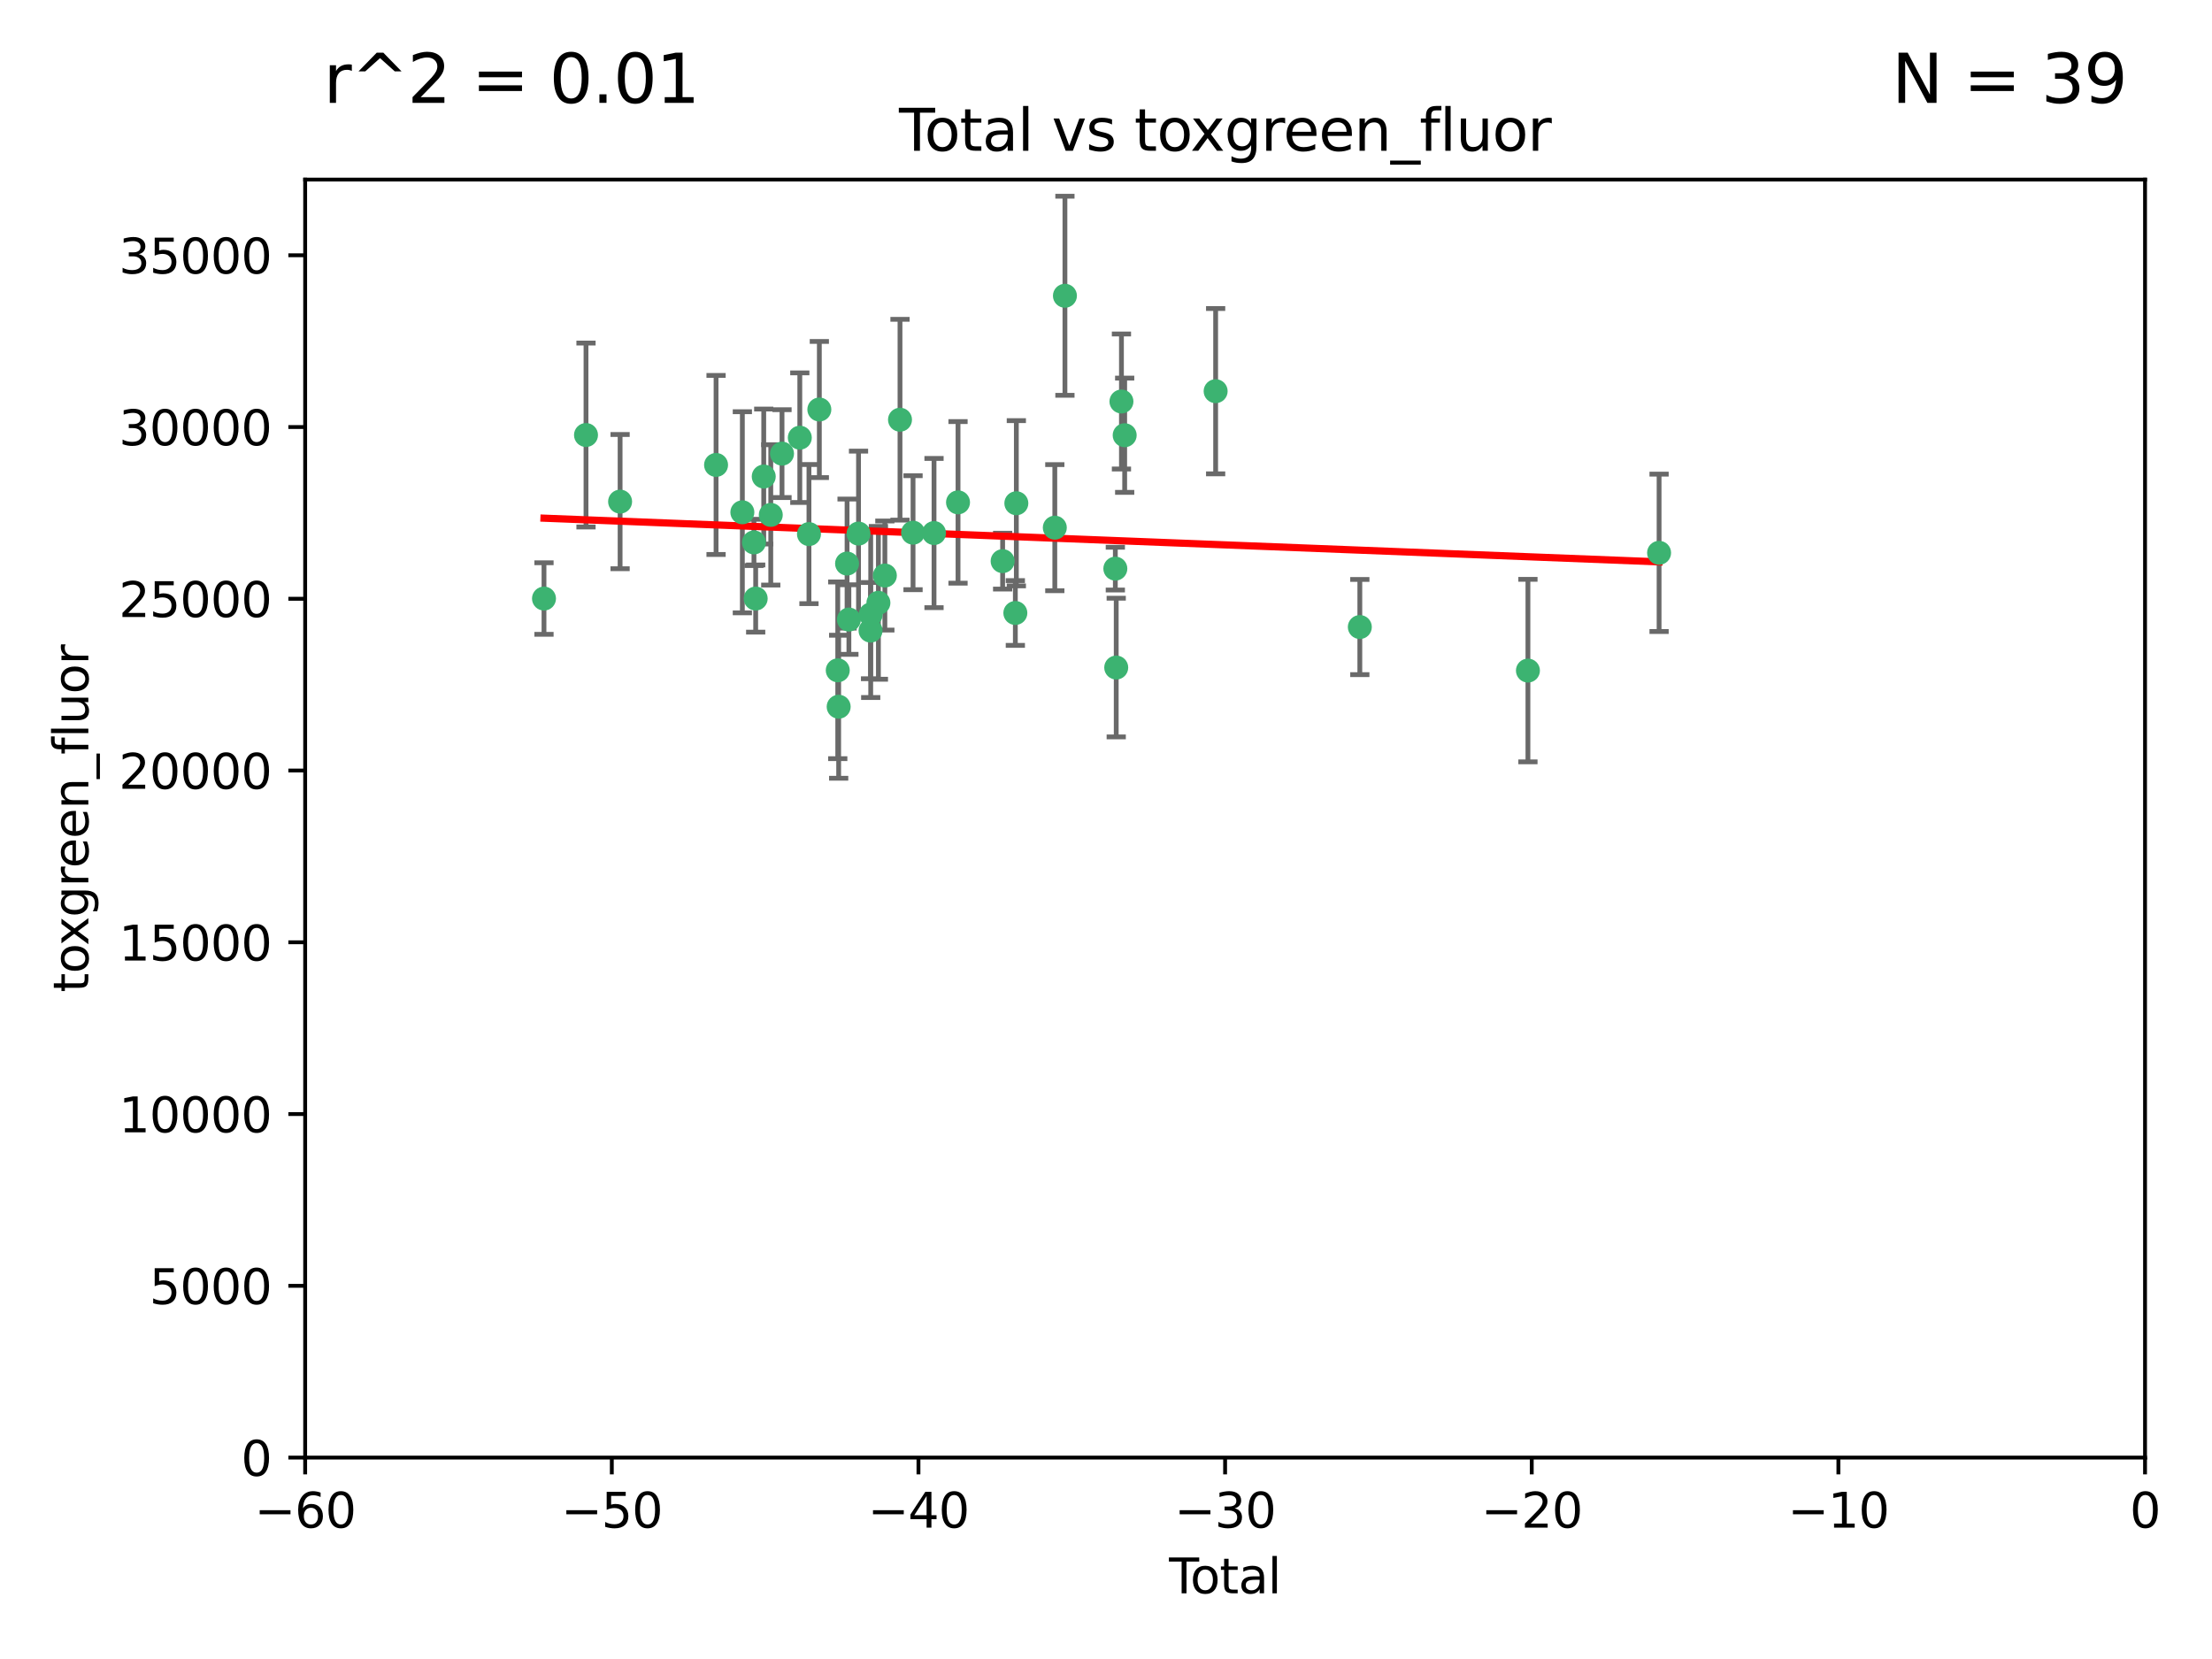 <?xml version="1.0" encoding="utf-8" standalone="no"?>
<!DOCTYPE svg PUBLIC "-//W3C//DTD SVG 1.1//EN"
  "http://www.w3.org/Graphics/SVG/1.1/DTD/svg11.dtd">
<svg xmlns:xlink="http://www.w3.org/1999/xlink" width="460.8pt" height="345.6pt" viewBox="0 0 460.8 345.6" xmlns="http://www.w3.org/2000/svg" version="1.1">
 <defs>
  <style type="text/css">*{stroke-linejoin: round; stroke-linecap: butt}</style>
 </defs>
 <g id="figure_1">
  <g id="patch_1">
   <path d="M 0 345.6 
L 460.8 345.6 
L 460.8 0 
L 0 0 
z
" style="fill: #ffffff"/>
  </g>
  <g id="axes_1">
   <g id="patch_2">
    <path d="M 63.571 303.64 
L 446.85 303.64 
L 446.85 37.411 
L 63.571 37.411 
z
" style="fill: #ffffff"/>
   </g>
   <g id="PathCollection_1">
    <defs>
     <path id="m3cddad5c0e" d="M 0 1.118 
C 0.297 1.118 0.581 1 0.791 0.791 
C 1 0.581 1.118 0.297 1.118 0 
C 1.118 -0.297 1 -0.581 0.791 -0.791 
C 0.581 -1 0.297 -1.118 0 -1.118 
C -0.297 -1.118 -0.581 -1 -0.791 -0.791 
C -1 -0.581 -1.118 -0.297 -1.118 0 
C -1.118 0.297 -1 0.581 -0.791 0.791 
C -0.581 1 -0.297 1.118 0 1.118 
z
" style="stroke: #3cb371"/>
    </defs>
    <g clip-path="url(#p267be24237)">
     <use xlink:href="#m3cddad5c0e" x="113.324" y="124.69" style="fill: #3cb371; stroke: #3cb371"/>
     <use xlink:href="#m3cddad5c0e" x="122.075" y="90.623" style="fill: #3cb371; stroke: #3cb371"/>
     <use xlink:href="#m3cddad5c0e" x="129.178" y="104.496" style="fill: #3cb371; stroke: #3cb371"/>
     <use xlink:href="#m3cddad5c0e" x="149.169" y="96.857" style="fill: #3cb371; stroke: #3cb371"/>
     <use xlink:href="#m3cddad5c0e" x="154.646" y="106.718" style="fill: #3cb371; stroke: #3cb371"/>
     <use xlink:href="#m3cddad5c0e" x="157.063" y="112.994" style="fill: #3cb371; stroke: #3cb371"/>
     <use xlink:href="#m3cddad5c0e" x="157.422" y="124.689" style="fill: #3cb371; stroke: #3cb371"/>
     <use xlink:href="#m3cddad5c0e" x="159.1" y="99.267" style="fill: #3cb371; stroke: #3cb371"/>
     <use xlink:href="#m3cddad5c0e" x="160.565" y="107.264" style="fill: #3cb371; stroke: #3cb371"/>
     <use xlink:href="#m3cddad5c0e" x="162.908" y="94.5" style="fill: #3cb371; stroke: #3cb371"/>
     <use xlink:href="#m3cddad5c0e" x="166.614" y="91.178" style="fill: #3cb371; stroke: #3cb371"/>
     <use xlink:href="#m3cddad5c0e" x="168.522" y="111.261" style="fill: #3cb371; stroke: #3cb371"/>
     <use xlink:href="#m3cddad5c0e" x="170.683" y="85.309" style="fill: #3cb371; stroke: #3cb371"/>
     <use xlink:href="#m3cddad5c0e" x="174.52" y="139.64" style="fill: #3cb371; stroke: #3cb371"/>
     <use xlink:href="#m3cddad5c0e" x="174.71" y="147.225" style="fill: #3cb371; stroke: #3cb371"/>
     <use xlink:href="#m3cddad5c0e" x="176.46" y="117.402" style="fill: #3cb371; stroke: #3cb371"/>
     <use xlink:href="#m3cddad5c0e" x="176.84" y="129.063" style="fill: #3cb371; stroke: #3cb371"/>
     <use xlink:href="#m3cddad5c0e" x="178.846" y="111.157" style="fill: #3cb371; stroke: #3cb371"/>
     <use xlink:href="#m3cddad5c0e" x="181.35" y="131.368" style="fill: #3cb371; stroke: #3cb371"/>
     <use xlink:href="#m3cddad5c0e" x="181.385" y="128.013" style="fill: #3cb371; stroke: #3cb371"/>
     <use xlink:href="#m3cddad5c0e" x="182.989" y="125.579" style="fill: #3cb371; stroke: #3cb371"/>
     <use xlink:href="#m3cddad5c0e" x="184.332" y="119.895" style="fill: #3cb371; stroke: #3cb371"/>
     <use xlink:href="#m3cddad5c0e" x="187.487" y="87.434" style="fill: #3cb371; stroke: #3cb371"/>
     <use xlink:href="#m3cddad5c0e" x="190.203" y="110.968" style="fill: #3cb371; stroke: #3cb371"/>
     <use xlink:href="#m3cddad5c0e" x="194.574" y="111.045" style="fill: #3cb371; stroke: #3cb371"/>
     <use xlink:href="#m3cddad5c0e" x="199.574" y="104.651" style="fill: #3cb371; stroke: #3cb371"/>
     <use xlink:href="#m3cddad5c0e" x="208.867" y="116.895" style="fill: #3cb371; stroke: #3cb371"/>
     <use xlink:href="#m3cddad5c0e" x="211.515" y="127.696" style="fill: #3cb371; stroke: #3cb371"/>
     <use xlink:href="#m3cddad5c0e" x="211.723" y="104.837" style="fill: #3cb371; stroke: #3cb371"/>
     <use xlink:href="#m3cddad5c0e" x="219.736" y="109.922" style="fill: #3cb371; stroke: #3cb371"/>
     <use xlink:href="#m3cddad5c0e" x="221.844" y="61.614" style="fill: #3cb371; stroke: #3cb371"/>
     <use xlink:href="#m3cddad5c0e" x="232.345" y="118.457" style="fill: #3cb371; stroke: #3cb371"/>
     <use xlink:href="#m3cddad5c0e" x="232.53" y="139.063" style="fill: #3cb371; stroke: #3cb371"/>
     <use xlink:href="#m3cddad5c0e" x="233.617" y="83.639" style="fill: #3cb371; stroke: #3cb371"/>
     <use xlink:href="#m3cddad5c0e" x="234.291" y="90.667" style="fill: #3cb371; stroke: #3cb371"/>
     <use xlink:href="#m3cddad5c0e" x="253.24" y="81.492" style="fill: #3cb371; stroke: #3cb371"/>
     <use xlink:href="#m3cddad5c0e" x="283.277" y="130.623" style="fill: #3cb371; stroke: #3cb371"/>
     <use xlink:href="#m3cddad5c0e" x="318.296" y="139.694" style="fill: #3cb371; stroke: #3cb371"/>
     <use xlink:href="#m3cddad5c0e" x="345.618" y="115.163" style="fill: #3cb371; stroke: #3cb371"/>
    </g>
   </g>
   <g id="matplotlib.axis_1">
    <g id="xtick_1">
     <g id="line2d_1">
      <defs>
       <path id="me6c67cc2aa" d="M 0 0 
L 0 3.5 
" style="stroke: #000000; stroke-width: 0.8"/>
      </defs>
      <g>
       <use xlink:href="#me6c67cc2aa" x="63.571" y="303.64" style="stroke: #000000; stroke-width: 0.8"/>
      </g>
     </g>
     <g id="text_1">
      <!-- −60 -->
      <g transform="translate(53.019 318.238)scale(0.1 -0.1)">
       <defs>
        <path id="DejaVuSans-2212" d="M 678 2272 
L 4684 2272 
L 4684 1741 
L 678 1741 
L 678 2272 
z
" transform="scale(0.016)"/>
        <path id="DejaVuSans-36" d="M 2113 2584 
Q 1688 2584 1439 2293 
Q 1191 2003 1191 1497 
Q 1191 994 1439 701 
Q 1688 409 2113 409 
Q 2538 409 2786 701 
Q 3034 994 3034 1497 
Q 3034 2003 2786 2293 
Q 2538 2584 2113 2584 
z
M 3366 4563 
L 3366 3988 
Q 3128 4100 2886 4159 
Q 2644 4219 2406 4219 
Q 1781 4219 1451 3797 
Q 1122 3375 1075 2522 
Q 1259 2794 1537 2939 
Q 1816 3084 2150 3084 
Q 2853 3084 3261 2657 
Q 3669 2231 3669 1497 
Q 3669 778 3244 343 
Q 2819 -91 2113 -91 
Q 1303 -91 875 529 
Q 447 1150 447 2328 
Q 447 3434 972 4092 
Q 1497 4750 2381 4750 
Q 2619 4750 2861 4703 
Q 3103 4656 3366 4563 
z
" transform="scale(0.016)"/>
        <path id="DejaVuSans-30" d="M 2034 4250 
Q 1547 4250 1301 3770 
Q 1056 3291 1056 2328 
Q 1056 1369 1301 889 
Q 1547 409 2034 409 
Q 2525 409 2770 889 
Q 3016 1369 3016 2328 
Q 3016 3291 2770 3770 
Q 2525 4250 2034 4250 
z
M 2034 4750 
Q 2819 4750 3233 4129 
Q 3647 3509 3647 2328 
Q 3647 1150 3233 529 
Q 2819 -91 2034 -91 
Q 1250 -91 836 529 
Q 422 1150 422 2328 
Q 422 3509 836 4129 
Q 1250 4750 2034 4750 
z
" transform="scale(0.016)"/>
       </defs>
       <use xlink:href="#DejaVuSans-2212"/>
       <use xlink:href="#DejaVuSans-36" x="83.789"/>
       <use xlink:href="#DejaVuSans-30" x="147.412"/>
      </g>
     </g>
    </g>
    <g id="xtick_2">
     <g id="line2d_2">
      <g>
       <use xlink:href="#me6c67cc2aa" x="127.451" y="303.64" style="stroke: #000000; stroke-width: 0.8"/>
      </g>
     </g>
     <g id="text_2">
      <!-- −50 -->
      <g transform="translate(116.899 318.238)scale(0.1 -0.1)">
       <defs>
        <path id="DejaVuSans-35" d="M 691 4666 
L 3169 4666 
L 3169 4134 
L 1269 4134 
L 1269 2991 
Q 1406 3038 1543 3061 
Q 1681 3084 1819 3084 
Q 2600 3084 3056 2656 
Q 3513 2228 3513 1497 
Q 3513 744 3044 326 
Q 2575 -91 1722 -91 
Q 1428 -91 1123 -41 
Q 819 9 494 109 
L 494 744 
Q 775 591 1075 516 
Q 1375 441 1709 441 
Q 2250 441 2565 725 
Q 2881 1009 2881 1497 
Q 2881 1984 2565 2268 
Q 2250 2553 1709 2553 
Q 1456 2553 1204 2497 
Q 953 2441 691 2322 
L 691 4666 
z
" transform="scale(0.016)"/>
       </defs>
       <use xlink:href="#DejaVuSans-2212"/>
       <use xlink:href="#DejaVuSans-35" x="83.789"/>
       <use xlink:href="#DejaVuSans-30" x="147.412"/>
      </g>
     </g>
    </g>
    <g id="xtick_3">
     <g id="line2d_3">
      <g>
       <use xlink:href="#me6c67cc2aa" x="191.331" y="303.64" style="stroke: #000000; stroke-width: 0.8"/>
      </g>
     </g>
     <g id="text_3">
      <!-- −40 -->
      <g transform="translate(180.778 318.238)scale(0.1 -0.1)">
       <defs>
        <path id="DejaVuSans-34" d="M 2419 4116 
L 825 1625 
L 2419 1625 
L 2419 4116 
z
M 2253 4666 
L 3047 4666 
L 3047 1625 
L 3713 1625 
L 3713 1100 
L 3047 1100 
L 3047 0 
L 2419 0 
L 2419 1100 
L 313 1100 
L 313 1709 
L 2253 4666 
z
" transform="scale(0.016)"/>
       </defs>
       <use xlink:href="#DejaVuSans-2212"/>
       <use xlink:href="#DejaVuSans-34" x="83.789"/>
       <use xlink:href="#DejaVuSans-30" x="147.412"/>
      </g>
     </g>
    </g>
    <g id="xtick_4">
     <g id="line2d_4">
      <g>
       <use xlink:href="#me6c67cc2aa" x="255.211" y="303.64" style="stroke: #000000; stroke-width: 0.8"/>
      </g>
     </g>
     <g id="text_4">
      <!-- −30 -->
      <g transform="translate(244.658 318.238)scale(0.1 -0.1)">
       <defs>
        <path id="DejaVuSans-33" d="M 2597 2516 
Q 3050 2419 3304 2112 
Q 3559 1806 3559 1356 
Q 3559 666 3084 287 
Q 2609 -91 1734 -91 
Q 1441 -91 1130 -33 
Q 819 25 488 141 
L 488 750 
Q 750 597 1062 519 
Q 1375 441 1716 441 
Q 2309 441 2620 675 
Q 2931 909 2931 1356 
Q 2931 1769 2642 2001 
Q 2353 2234 1838 2234 
L 1294 2234 
L 1294 2753 
L 1863 2753 
Q 2328 2753 2575 2939 
Q 2822 3125 2822 3475 
Q 2822 3834 2567 4026 
Q 2313 4219 1838 4219 
Q 1578 4219 1281 4162 
Q 984 4106 628 3988 
L 628 4550 
Q 988 4650 1302 4700 
Q 1616 4750 1894 4750 
Q 2613 4750 3031 4423 
Q 3450 4097 3450 3541 
Q 3450 3153 3228 2886 
Q 3006 2619 2597 2516 
z
" transform="scale(0.016)"/>
       </defs>
       <use xlink:href="#DejaVuSans-2212"/>
       <use xlink:href="#DejaVuSans-33" x="83.789"/>
       <use xlink:href="#DejaVuSans-30" x="147.412"/>
      </g>
     </g>
    </g>
    <g id="xtick_5">
     <g id="line2d_5">
      <g>
       <use xlink:href="#me6c67cc2aa" x="319.09" y="303.64" style="stroke: #000000; stroke-width: 0.8"/>
      </g>
     </g>
     <g id="text_5">
      <!-- −20 -->
      <g transform="translate(308.538 318.238)scale(0.1 -0.1)">
       <defs>
        <path id="DejaVuSans-32" d="M 1228 531 
L 3431 531 
L 3431 0 
L 469 0 
L 469 531 
Q 828 903 1448 1529 
Q 2069 2156 2228 2338 
Q 2531 2678 2651 2914 
Q 2772 3150 2772 3378 
Q 2772 3750 2511 3984 
Q 2250 4219 1831 4219 
Q 1534 4219 1204 4116 
Q 875 4013 500 3803 
L 500 4441 
Q 881 4594 1212 4672 
Q 1544 4750 1819 4750 
Q 2544 4750 2975 4387 
Q 3406 4025 3406 3419 
Q 3406 3131 3298 2873 
Q 3191 2616 2906 2266 
Q 2828 2175 2409 1742 
Q 1991 1309 1228 531 
z
" transform="scale(0.016)"/>
       </defs>
       <use xlink:href="#DejaVuSans-2212"/>
       <use xlink:href="#DejaVuSans-32" x="83.789"/>
       <use xlink:href="#DejaVuSans-30" x="147.412"/>
      </g>
     </g>
    </g>
    <g id="xtick_6">
     <g id="line2d_6">
      <g>
       <use xlink:href="#me6c67cc2aa" x="382.97" y="303.64" style="stroke: #000000; stroke-width: 0.8"/>
      </g>
     </g>
     <g id="text_6">
      <!-- −10 -->
      <g transform="translate(372.418 318.238)scale(0.1 -0.1)">
       <defs>
        <path id="DejaVuSans-31" d="M 794 531 
L 1825 531 
L 1825 4091 
L 703 3866 
L 703 4441 
L 1819 4666 
L 2450 4666 
L 2450 531 
L 3481 531 
L 3481 0 
L 794 0 
L 794 531 
z
" transform="scale(0.016)"/>
       </defs>
       <use xlink:href="#DejaVuSans-2212"/>
       <use xlink:href="#DejaVuSans-31" x="83.789"/>
       <use xlink:href="#DejaVuSans-30" x="147.412"/>
      </g>
     </g>
    </g>
    <g id="xtick_7">
     <g id="line2d_7">
      <g>
       <use xlink:href="#me6c67cc2aa" x="446.85" y="303.64" style="stroke: #000000; stroke-width: 0.8"/>
      </g>
     </g>
     <g id="text_7">
      <!-- 0 -->
      <g transform="translate(443.669 318.238)scale(0.1 -0.1)">
       <use xlink:href="#DejaVuSans-30"/>
      </g>
     </g>
    </g>
    <g id="text_8">
     <!-- Total -->
     <g transform="translate(243.534 331.917)scale(0.1 -0.1)">
      <defs>
       <path id="DejaVuSans-54" d="M -19 4666 
L 3928 4666 
L 3928 4134 
L 2272 4134 
L 2272 0 
L 1638 0 
L 1638 4134 
L -19 4134 
L -19 4666 
z
" transform="scale(0.016)"/>
       <path id="DejaVuSans-6f" d="M 1959 3097 
Q 1497 3097 1228 2736 
Q 959 2375 959 1747 
Q 959 1119 1226 758 
Q 1494 397 1959 397 
Q 2419 397 2687 759 
Q 2956 1122 2956 1747 
Q 2956 2369 2687 2733 
Q 2419 3097 1959 3097 
z
M 1959 3584 
Q 2709 3584 3137 3096 
Q 3566 2609 3566 1747 
Q 3566 888 3137 398 
Q 2709 -91 1959 -91 
Q 1206 -91 779 398 
Q 353 888 353 1747 
Q 353 2609 779 3096 
Q 1206 3584 1959 3584 
z
" transform="scale(0.016)"/>
       <path id="DejaVuSans-74" d="M 1172 4494 
L 1172 3500 
L 2356 3500 
L 2356 3053 
L 1172 3053 
L 1172 1153 
Q 1172 725 1289 603 
Q 1406 481 1766 481 
L 2356 481 
L 2356 0 
L 1766 0 
Q 1100 0 847 248 
Q 594 497 594 1153 
L 594 3053 
L 172 3053 
L 172 3500 
L 594 3500 
L 594 4494 
L 1172 4494 
z
" transform="scale(0.016)"/>
       <path id="DejaVuSans-61" d="M 2194 1759 
Q 1497 1759 1228 1600 
Q 959 1441 959 1056 
Q 959 750 1161 570 
Q 1363 391 1709 391 
Q 2188 391 2477 730 
Q 2766 1069 2766 1631 
L 2766 1759 
L 2194 1759 
z
M 3341 1997 
L 3341 0 
L 2766 0 
L 2766 531 
Q 2569 213 2275 61 
Q 1981 -91 1556 -91 
Q 1019 -91 701 211 
Q 384 513 384 1019 
Q 384 1609 779 1909 
Q 1175 2209 1959 2209 
L 2766 2209 
L 2766 2266 
Q 2766 2663 2505 2880 
Q 2244 3097 1772 3097 
Q 1472 3097 1187 3025 
Q 903 2953 641 2809 
L 641 3341 
Q 956 3463 1253 3523 
Q 1550 3584 1831 3584 
Q 2591 3584 2966 3190 
Q 3341 2797 3341 1997 
z
" transform="scale(0.016)"/>
       <path id="DejaVuSans-6c" d="M 603 4863 
L 1178 4863 
L 1178 0 
L 603 0 
L 603 4863 
z
" transform="scale(0.016)"/>
      </defs>
      <use xlink:href="#DejaVuSans-54"/>
      <use xlink:href="#DejaVuSans-6f" x="44.084"/>
      <use xlink:href="#DejaVuSans-74" x="105.266"/>
      <use xlink:href="#DejaVuSans-61" x="144.475"/>
      <use xlink:href="#DejaVuSans-6c" x="205.754"/>
     </g>
    </g>
   </g>
   <g id="matplotlib.axis_2">
    <g id="ytick_1">
     <g id="line2d_8">
      <defs>
       <path id="md6a78e0e47" d="M 0 0 
L -3.5 0 
" style="stroke: #000000; stroke-width: 0.8"/>
      </defs>
      <g>
       <use xlink:href="#md6a78e0e47" x="63.571" y="303.64" style="stroke: #000000; stroke-width: 0.8"/>
      </g>
     </g>
     <g id="text_9">
      <!-- 0 -->
      <g transform="translate(50.209 307.439)scale(0.1 -0.1)">
       <use xlink:href="#DejaVuSans-30"/>
      </g>
     </g>
    </g>
    <g id="ytick_2">
     <g id="line2d_9">
      <g>
       <use xlink:href="#md6a78e0e47" x="63.571" y="267.859" style="stroke: #000000; stroke-width: 0.8"/>
      </g>
     </g>
     <g id="text_10">
      <!-- 5000 -->
      <g transform="translate(31.121 271.658)scale(0.1 -0.1)">
       <use xlink:href="#DejaVuSans-35"/>
       <use xlink:href="#DejaVuSans-30" x="63.623"/>
       <use xlink:href="#DejaVuSans-30" x="127.246"/>
       <use xlink:href="#DejaVuSans-30" x="190.869"/>
      </g>
     </g>
    </g>
    <g id="ytick_3">
     <g id="line2d_10">
      <g>
       <use xlink:href="#md6a78e0e47" x="63.571" y="232.078" style="stroke: #000000; stroke-width: 0.8"/>
      </g>
     </g>
     <g id="text_11">
      <!-- 10000 -->
      <g transform="translate(24.759 235.878)scale(0.1 -0.1)">
       <use xlink:href="#DejaVuSans-31"/>
       <use xlink:href="#DejaVuSans-30" x="63.623"/>
       <use xlink:href="#DejaVuSans-30" x="127.246"/>
       <use xlink:href="#DejaVuSans-30" x="190.869"/>
       <use xlink:href="#DejaVuSans-30" x="254.492"/>
      </g>
     </g>
    </g>
    <g id="ytick_4">
     <g id="line2d_11">
      <g>
       <use xlink:href="#md6a78e0e47" x="63.571" y="196.298" style="stroke: #000000; stroke-width: 0.8"/>
      </g>
     </g>
     <g id="text_12">
      <!-- 15000 -->
      <g transform="translate(24.759 200.097)scale(0.1 -0.1)">
       <use xlink:href="#DejaVuSans-31"/>
       <use xlink:href="#DejaVuSans-35" x="63.623"/>
       <use xlink:href="#DejaVuSans-30" x="127.246"/>
       <use xlink:href="#DejaVuSans-30" x="190.869"/>
       <use xlink:href="#DejaVuSans-30" x="254.492"/>
      </g>
     </g>
    </g>
    <g id="ytick_5">
     <g id="line2d_12">
      <g>
       <use xlink:href="#md6a78e0e47" x="63.571" y="160.517" style="stroke: #000000; stroke-width: 0.8"/>
      </g>
     </g>
     <g id="text_13">
      <!-- 20000 -->
      <g transform="translate(24.759 164.316)scale(0.1 -0.1)">
       <use xlink:href="#DejaVuSans-32"/>
       <use xlink:href="#DejaVuSans-30" x="63.623"/>
       <use xlink:href="#DejaVuSans-30" x="127.246"/>
       <use xlink:href="#DejaVuSans-30" x="190.869"/>
       <use xlink:href="#DejaVuSans-30" x="254.492"/>
      </g>
     </g>
    </g>
    <g id="ytick_6">
     <g id="line2d_13">
      <g>
       <use xlink:href="#md6a78e0e47" x="63.571" y="124.736" style="stroke: #000000; stroke-width: 0.8"/>
      </g>
     </g>
     <g id="text_14">
      <!-- 25000 -->
      <g transform="translate(24.759 128.535)scale(0.1 -0.1)">
       <use xlink:href="#DejaVuSans-32"/>
       <use xlink:href="#DejaVuSans-35" x="63.623"/>
       <use xlink:href="#DejaVuSans-30" x="127.246"/>
       <use xlink:href="#DejaVuSans-30" x="190.869"/>
       <use xlink:href="#DejaVuSans-30" x="254.492"/>
      </g>
     </g>
    </g>
    <g id="ytick_7">
     <g id="line2d_14">
      <g>
       <use xlink:href="#md6a78e0e47" x="63.571" y="88.955" style="stroke: #000000; stroke-width: 0.8"/>
      </g>
     </g>
     <g id="text_15">
      <!-- 30000 -->
      <g transform="translate(24.759 92.754)scale(0.1 -0.1)">
       <use xlink:href="#DejaVuSans-33"/>
       <use xlink:href="#DejaVuSans-30" x="63.623"/>
       <use xlink:href="#DejaVuSans-30" x="127.246"/>
       <use xlink:href="#DejaVuSans-30" x="190.869"/>
       <use xlink:href="#DejaVuSans-30" x="254.492"/>
      </g>
     </g>
    </g>
    <g id="ytick_8">
     <g id="line2d_15">
      <g>
       <use xlink:href="#md6a78e0e47" x="63.571" y="53.174" style="stroke: #000000; stroke-width: 0.8"/>
      </g>
     </g>
     <g id="text_16">
      <!-- 35000 -->
      <g transform="translate(24.759 56.974)scale(0.1 -0.1)">
       <use xlink:href="#DejaVuSans-33"/>
       <use xlink:href="#DejaVuSans-35" x="63.623"/>
       <use xlink:href="#DejaVuSans-30" x="127.246"/>
       <use xlink:href="#DejaVuSans-30" x="190.869"/>
       <use xlink:href="#DejaVuSans-30" x="254.492"/>
      </g>
     </g>
    </g>
    <g id="text_17">
     <!-- toxgreen_fluor -->
     <g transform="translate(18.401 206.72)rotate(-90)scale(0.1 -0.1)">
      <defs>
       <path id="DejaVuSans-78" d="M 3513 3500 
L 2247 1797 
L 3578 0 
L 2900 0 
L 1881 1375 
L 863 0 
L 184 0 
L 1544 1831 
L 300 3500 
L 978 3500 
L 1906 2253 
L 2834 3500 
L 3513 3500 
z
" transform="scale(0.016)"/>
       <path id="DejaVuSans-67" d="M 2906 1791 
Q 2906 2416 2648 2759 
Q 2391 3103 1925 3103 
Q 1463 3103 1205 2759 
Q 947 2416 947 1791 
Q 947 1169 1205 825 
Q 1463 481 1925 481 
Q 2391 481 2648 825 
Q 2906 1169 2906 1791 
z
M 3481 434 
Q 3481 -459 3084 -895 
Q 2688 -1331 1869 -1331 
Q 1566 -1331 1297 -1286 
Q 1028 -1241 775 -1147 
L 775 -588 
Q 1028 -725 1275 -790 
Q 1522 -856 1778 -856 
Q 2344 -856 2625 -561 
Q 2906 -266 2906 331 
L 2906 616 
Q 2728 306 2450 153 
Q 2172 0 1784 0 
Q 1141 0 747 490 
Q 353 981 353 1791 
Q 353 2603 747 3093 
Q 1141 3584 1784 3584 
Q 2172 3584 2450 3431 
Q 2728 3278 2906 2969 
L 2906 3500 
L 3481 3500 
L 3481 434 
z
" transform="scale(0.016)"/>
       <path id="DejaVuSans-72" d="M 2631 2963 
Q 2534 3019 2420 3045 
Q 2306 3072 2169 3072 
Q 1681 3072 1420 2755 
Q 1159 2438 1159 1844 
L 1159 0 
L 581 0 
L 581 3500 
L 1159 3500 
L 1159 2956 
Q 1341 3275 1631 3429 
Q 1922 3584 2338 3584 
Q 2397 3584 2469 3576 
Q 2541 3569 2628 3553 
L 2631 2963 
z
" transform="scale(0.016)"/>
       <path id="DejaVuSans-65" d="M 3597 1894 
L 3597 1613 
L 953 1613 
Q 991 1019 1311 708 
Q 1631 397 2203 397 
Q 2534 397 2845 478 
Q 3156 559 3463 722 
L 3463 178 
Q 3153 47 2828 -22 
Q 2503 -91 2169 -91 
Q 1331 -91 842 396 
Q 353 884 353 1716 
Q 353 2575 817 3079 
Q 1281 3584 2069 3584 
Q 2775 3584 3186 3129 
Q 3597 2675 3597 1894 
z
M 3022 2063 
Q 3016 2534 2758 2815 
Q 2500 3097 2075 3097 
Q 1594 3097 1305 2825 
Q 1016 2553 972 2059 
L 3022 2063 
z
" transform="scale(0.016)"/>
       <path id="DejaVuSans-6e" d="M 3513 2113 
L 3513 0 
L 2938 0 
L 2938 2094 
Q 2938 2591 2744 2837 
Q 2550 3084 2163 3084 
Q 1697 3084 1428 2787 
Q 1159 2491 1159 1978 
L 1159 0 
L 581 0 
L 581 3500 
L 1159 3500 
L 1159 2956 
Q 1366 3272 1645 3428 
Q 1925 3584 2291 3584 
Q 2894 3584 3203 3211 
Q 3513 2838 3513 2113 
z
" transform="scale(0.016)"/>
       <path id="DejaVuSans-5f" d="M 3263 -1063 
L 3263 -1509 
L -63 -1509 
L -63 -1063 
L 3263 -1063 
z
" transform="scale(0.016)"/>
       <path id="DejaVuSans-66" d="M 2375 4863 
L 2375 4384 
L 1825 4384 
Q 1516 4384 1395 4259 
Q 1275 4134 1275 3809 
L 1275 3500 
L 2222 3500 
L 2222 3053 
L 1275 3053 
L 1275 0 
L 697 0 
L 697 3053 
L 147 3053 
L 147 3500 
L 697 3500 
L 697 3744 
Q 697 4328 969 4595 
Q 1241 4863 1831 4863 
L 2375 4863 
z
" transform="scale(0.016)"/>
       <path id="DejaVuSans-75" d="M 544 1381 
L 544 3500 
L 1119 3500 
L 1119 1403 
Q 1119 906 1312 657 
Q 1506 409 1894 409 
Q 2359 409 2629 706 
Q 2900 1003 2900 1516 
L 2900 3500 
L 3475 3500 
L 3475 0 
L 2900 0 
L 2900 538 
Q 2691 219 2414 64 
Q 2138 -91 1772 -91 
Q 1169 -91 856 284 
Q 544 659 544 1381 
z
M 1991 3584 
L 1991 3584 
z
" transform="scale(0.016)"/>
      </defs>
      <use xlink:href="#DejaVuSans-74"/>
      <use xlink:href="#DejaVuSans-6f" x="39.209"/>
      <use xlink:href="#DejaVuSans-78" x="97.266"/>
      <use xlink:href="#DejaVuSans-67" x="156.445"/>
      <use xlink:href="#DejaVuSans-72" x="219.922"/>
      <use xlink:href="#DejaVuSans-65" x="258.785"/>
      <use xlink:href="#DejaVuSans-65" x="320.309"/>
      <use xlink:href="#DejaVuSans-6e" x="381.832"/>
      <use xlink:href="#DejaVuSans-5f" x="445.211"/>
      <use xlink:href="#DejaVuSans-66" x="495.211"/>
      <use xlink:href="#DejaVuSans-6c" x="530.416"/>
      <use xlink:href="#DejaVuSans-75" x="558.199"/>
      <use xlink:href="#DejaVuSans-6f" x="621.578"/>
      <use xlink:href="#DejaVuSans-72" x="682.76"/>
     </g>
    </g>
   </g>
   <g id="LineCollection_1">
    <path d="M 113.324 132.143 
L 113.324 117.237 
" clip-path="url(#p267be24237)" style="fill: none; stroke: #696969"/>
    <path d="M 122.075 109.781 
L 122.075 71.466 
" clip-path="url(#p267be24237)" style="fill: none; stroke: #696969"/>
    <path d="M 129.178 118.477 
L 129.178 90.515 
" clip-path="url(#p267be24237)" style="fill: none; stroke: #696969"/>
    <path d="M 149.169 115.505 
L 149.169 78.209 
" clip-path="url(#p267be24237)" style="fill: none; stroke: #696969"/>
    <path d="M 154.646 127.664 
L 154.646 85.772 
" clip-path="url(#p267be24237)" style="fill: none; stroke: #696969"/>
    <path d="M 157.063 117.812 
L 157.063 108.176 
" clip-path="url(#p267be24237)" style="fill: none; stroke: #696969"/>
    <path d="M 157.422 131.683 
L 157.422 117.696 
" clip-path="url(#p267be24237)" style="fill: none; stroke: #696969"/>
    <path d="M 159.1 113.322 
L 159.1 85.213 
" clip-path="url(#p267be24237)" style="fill: none; stroke: #696969"/>
    <path d="M 160.565 121.88 
L 160.565 92.647 
" clip-path="url(#p267be24237)" style="fill: none; stroke: #696969"/>
    <path d="M 162.908 103.651 
L 162.908 85.348 
" clip-path="url(#p267be24237)" style="fill: none; stroke: #696969"/>
    <path d="M 166.614 104.675 
L 166.614 77.682 
" clip-path="url(#p267be24237)" style="fill: none; stroke: #696969"/>
    <path d="M 168.522 125.753 
L 168.522 96.768 
" clip-path="url(#p267be24237)" style="fill: none; stroke: #696969"/>
    <path d="M 170.683 99.491 
L 170.683 71.128 
" clip-path="url(#p267be24237)" style="fill: none; stroke: #696969"/>
    <path d="M 174.52 158.046 
L 174.52 121.234 
" clip-path="url(#p267be24237)" style="fill: none; stroke: #696969"/>
    <path d="M 174.71 162.121 
L 174.71 132.33 
" clip-path="url(#p267be24237)" style="fill: none; stroke: #696969"/>
    <path d="M 176.46 130.841 
L 176.46 103.963 
" clip-path="url(#p267be24237)" style="fill: none; stroke: #696969"/>
    <path d="M 176.84 136.31 
L 176.84 121.816 
" clip-path="url(#p267be24237)" style="fill: none; stroke: #696969"/>
    <path d="M 178.846 128.336 
L 178.846 93.979 
" clip-path="url(#p267be24237)" style="fill: none; stroke: #696969"/>
    <path d="M 181.35 141.39 
L 181.35 121.347 
" clip-path="url(#p267be24237)" style="fill: none; stroke: #696969"/>
    <path d="M 181.385 145.305 
L 181.385 110.721 
" clip-path="url(#p267be24237)" style="fill: none; stroke: #696969"/>
    <path d="M 182.989 141.497 
L 182.989 109.662 
" clip-path="url(#p267be24237)" style="fill: none; stroke: #696969"/>
    <path d="M 184.332 131.252 
L 184.332 108.538 
" clip-path="url(#p267be24237)" style="fill: none; stroke: #696969"/>
    <path d="M 187.487 108.351 
L 187.487 66.517 
" clip-path="url(#p267be24237)" style="fill: none; stroke: #696969"/>
    <path d="M 190.203 122.844 
L 190.203 99.093 
" clip-path="url(#p267be24237)" style="fill: none; stroke: #696969"/>
    <path d="M 194.574 126.588 
L 194.574 95.502 
" clip-path="url(#p267be24237)" style="fill: none; stroke: #696969"/>
    <path d="M 199.574 121.481 
L 199.574 87.821 
" clip-path="url(#p267be24237)" style="fill: none; stroke: #696969"/>
    <path d="M 208.867 122.714 
L 208.867 111.075 
" clip-path="url(#p267be24237)" style="fill: none; stroke: #696969"/>
    <path d="M 211.515 134.441 
L 211.515 120.951 
" clip-path="url(#p267be24237)" style="fill: none; stroke: #696969"/>
    <path d="M 211.723 122.048 
L 211.723 87.626 
" clip-path="url(#p267be24237)" style="fill: none; stroke: #696969"/>
    <path d="M 219.736 123.06 
L 219.736 96.783 
" clip-path="url(#p267be24237)" style="fill: none; stroke: #696969"/>
    <path d="M 221.844 82.348 
L 221.844 40.879 
" clip-path="url(#p267be24237)" style="fill: none; stroke: #696969"/>
    <path d="M 232.345 122.912 
L 232.345 114.001 
" clip-path="url(#p267be24237)" style="fill: none; stroke: #696969"/>
    <path d="M 232.53 153.504 
L 232.53 124.622 
" clip-path="url(#p267be24237)" style="fill: none; stroke: #696969"/>
    <path d="M 233.617 97.702 
L 233.617 69.575 
" clip-path="url(#p267be24237)" style="fill: none; stroke: #696969"/>
    <path d="M 234.291 102.568 
L 234.291 78.767 
" clip-path="url(#p267be24237)" style="fill: none; stroke: #696969"/>
    <path d="M 253.24 98.71 
L 253.24 64.274 
" clip-path="url(#p267be24237)" style="fill: none; stroke: #696969"/>
    <path d="M 283.277 140.536 
L 283.277 120.711 
" clip-path="url(#p267be24237)" style="fill: none; stroke: #696969"/>
    <path d="M 318.296 158.704 
L 318.296 120.683 
" clip-path="url(#p267be24237)" style="fill: none; stroke: #696969"/>
    <path d="M 345.618 131.554 
L 345.618 98.772 
" clip-path="url(#p267be24237)" style="fill: none; stroke: #696969"/>
   </g>
   <g id="line2d_16">
    <defs>
     <path id="m6812bb8420" d="M 2 0 
L -2 -0 
" style="stroke: #696969"/>
    </defs>
    <g clip-path="url(#p267be24237)">
     <use xlink:href="#m6812bb8420" x="113.324" y="132.143" style="fill: #696969; stroke: #696969"/>
     <use xlink:href="#m6812bb8420" x="122.075" y="109.781" style="fill: #696969; stroke: #696969"/>
     <use xlink:href="#m6812bb8420" x="129.178" y="118.477" style="fill: #696969; stroke: #696969"/>
     <use xlink:href="#m6812bb8420" x="149.169" y="115.505" style="fill: #696969; stroke: #696969"/>
     <use xlink:href="#m6812bb8420" x="154.646" y="127.664" style="fill: #696969; stroke: #696969"/>
     <use xlink:href="#m6812bb8420" x="157.063" y="117.812" style="fill: #696969; stroke: #696969"/>
     <use xlink:href="#m6812bb8420" x="157.422" y="131.683" style="fill: #696969; stroke: #696969"/>
     <use xlink:href="#m6812bb8420" x="159.1" y="113.322" style="fill: #696969; stroke: #696969"/>
     <use xlink:href="#m6812bb8420" x="160.565" y="121.88" style="fill: #696969; stroke: #696969"/>
     <use xlink:href="#m6812bb8420" x="162.908" y="103.651" style="fill: #696969; stroke: #696969"/>
     <use xlink:href="#m6812bb8420" x="166.614" y="104.675" style="fill: #696969; stroke: #696969"/>
     <use xlink:href="#m6812bb8420" x="168.522" y="125.753" style="fill: #696969; stroke: #696969"/>
     <use xlink:href="#m6812bb8420" x="170.683" y="99.491" style="fill: #696969; stroke: #696969"/>
     <use xlink:href="#m6812bb8420" x="174.52" y="158.046" style="fill: #696969; stroke: #696969"/>
     <use xlink:href="#m6812bb8420" x="174.71" y="162.121" style="fill: #696969; stroke: #696969"/>
     <use xlink:href="#m6812bb8420" x="176.46" y="130.841" style="fill: #696969; stroke: #696969"/>
     <use xlink:href="#m6812bb8420" x="176.84" y="136.31" style="fill: #696969; stroke: #696969"/>
     <use xlink:href="#m6812bb8420" x="178.846" y="128.336" style="fill: #696969; stroke: #696969"/>
     <use xlink:href="#m6812bb8420" x="181.35" y="141.39" style="fill: #696969; stroke: #696969"/>
     <use xlink:href="#m6812bb8420" x="181.385" y="145.305" style="fill: #696969; stroke: #696969"/>
     <use xlink:href="#m6812bb8420" x="182.989" y="141.497" style="fill: #696969; stroke: #696969"/>
     <use xlink:href="#m6812bb8420" x="184.332" y="131.252" style="fill: #696969; stroke: #696969"/>
     <use xlink:href="#m6812bb8420" x="187.487" y="108.351" style="fill: #696969; stroke: #696969"/>
     <use xlink:href="#m6812bb8420" x="190.203" y="122.844" style="fill: #696969; stroke: #696969"/>
     <use xlink:href="#m6812bb8420" x="194.574" y="126.588" style="fill: #696969; stroke: #696969"/>
     <use xlink:href="#m6812bb8420" x="199.574" y="121.481" style="fill: #696969; stroke: #696969"/>
     <use xlink:href="#m6812bb8420" x="208.867" y="122.714" style="fill: #696969; stroke: #696969"/>
     <use xlink:href="#m6812bb8420" x="211.515" y="134.441" style="fill: #696969; stroke: #696969"/>
     <use xlink:href="#m6812bb8420" x="211.723" y="122.048" style="fill: #696969; stroke: #696969"/>
     <use xlink:href="#m6812bb8420" x="219.736" y="123.06" style="fill: #696969; stroke: #696969"/>
     <use xlink:href="#m6812bb8420" x="221.844" y="82.348" style="fill: #696969; stroke: #696969"/>
     <use xlink:href="#m6812bb8420" x="232.345" y="122.912" style="fill: #696969; stroke: #696969"/>
     <use xlink:href="#m6812bb8420" x="232.53" y="153.504" style="fill: #696969; stroke: #696969"/>
     <use xlink:href="#m6812bb8420" x="233.617" y="97.702" style="fill: #696969; stroke: #696969"/>
     <use xlink:href="#m6812bb8420" x="234.291" y="102.568" style="fill: #696969; stroke: #696969"/>
     <use xlink:href="#m6812bb8420" x="253.24" y="98.71" style="fill: #696969; stroke: #696969"/>
     <use xlink:href="#m6812bb8420" x="283.277" y="140.536" style="fill: #696969; stroke: #696969"/>
     <use xlink:href="#m6812bb8420" x="318.296" y="158.704" style="fill: #696969; stroke: #696969"/>
     <use xlink:href="#m6812bb8420" x="345.618" y="131.554" style="fill: #696969; stroke: #696969"/>
    </g>
   </g>
   <g id="line2d_17">
    <g clip-path="url(#p267be24237)">
     <use xlink:href="#m6812bb8420" x="113.324" y="117.237" style="fill: #696969; stroke: #696969"/>
     <use xlink:href="#m6812bb8420" x="122.075" y="71.466" style="fill: #696969; stroke: #696969"/>
     <use xlink:href="#m6812bb8420" x="129.178" y="90.515" style="fill: #696969; stroke: #696969"/>
     <use xlink:href="#m6812bb8420" x="149.169" y="78.209" style="fill: #696969; stroke: #696969"/>
     <use xlink:href="#m6812bb8420" x="154.646" y="85.772" style="fill: #696969; stroke: #696969"/>
     <use xlink:href="#m6812bb8420" x="157.063" y="108.176" style="fill: #696969; stroke: #696969"/>
     <use xlink:href="#m6812bb8420" x="157.422" y="117.696" style="fill: #696969; stroke: #696969"/>
     <use xlink:href="#m6812bb8420" x="159.1" y="85.213" style="fill: #696969; stroke: #696969"/>
     <use xlink:href="#m6812bb8420" x="160.565" y="92.647" style="fill: #696969; stroke: #696969"/>
     <use xlink:href="#m6812bb8420" x="162.908" y="85.348" style="fill: #696969; stroke: #696969"/>
     <use xlink:href="#m6812bb8420" x="166.614" y="77.682" style="fill: #696969; stroke: #696969"/>
     <use xlink:href="#m6812bb8420" x="168.522" y="96.768" style="fill: #696969; stroke: #696969"/>
     <use xlink:href="#m6812bb8420" x="170.683" y="71.128" style="fill: #696969; stroke: #696969"/>
     <use xlink:href="#m6812bb8420" x="174.52" y="121.234" style="fill: #696969; stroke: #696969"/>
     <use xlink:href="#m6812bb8420" x="174.71" y="132.33" style="fill: #696969; stroke: #696969"/>
     <use xlink:href="#m6812bb8420" x="176.46" y="103.963" style="fill: #696969; stroke: #696969"/>
     <use xlink:href="#m6812bb8420" x="176.84" y="121.816" style="fill: #696969; stroke: #696969"/>
     <use xlink:href="#m6812bb8420" x="178.846" y="93.979" style="fill: #696969; stroke: #696969"/>
     <use xlink:href="#m6812bb8420" x="181.35" y="121.347" style="fill: #696969; stroke: #696969"/>
     <use xlink:href="#m6812bb8420" x="181.385" y="110.721" style="fill: #696969; stroke: #696969"/>
     <use xlink:href="#m6812bb8420" x="182.989" y="109.662" style="fill: #696969; stroke: #696969"/>
     <use xlink:href="#m6812bb8420" x="184.332" y="108.538" style="fill: #696969; stroke: #696969"/>
     <use xlink:href="#m6812bb8420" x="187.487" y="66.517" style="fill: #696969; stroke: #696969"/>
     <use xlink:href="#m6812bb8420" x="190.203" y="99.093" style="fill: #696969; stroke: #696969"/>
     <use xlink:href="#m6812bb8420" x="194.574" y="95.502" style="fill: #696969; stroke: #696969"/>
     <use xlink:href="#m6812bb8420" x="199.574" y="87.821" style="fill: #696969; stroke: #696969"/>
     <use xlink:href="#m6812bb8420" x="208.867" y="111.075" style="fill: #696969; stroke: #696969"/>
     <use xlink:href="#m6812bb8420" x="211.515" y="120.951" style="fill: #696969; stroke: #696969"/>
     <use xlink:href="#m6812bb8420" x="211.723" y="87.626" style="fill: #696969; stroke: #696969"/>
     <use xlink:href="#m6812bb8420" x="219.736" y="96.783" style="fill: #696969; stroke: #696969"/>
     <use xlink:href="#m6812bb8420" x="221.844" y="40.879" style="fill: #696969; stroke: #696969"/>
     <use xlink:href="#m6812bb8420" x="232.345" y="114.001" style="fill: #696969; stroke: #696969"/>
     <use xlink:href="#m6812bb8420" x="232.53" y="124.622" style="fill: #696969; stroke: #696969"/>
     <use xlink:href="#m6812bb8420" x="233.617" y="69.575" style="fill: #696969; stroke: #696969"/>
     <use xlink:href="#m6812bb8420" x="234.291" y="78.767" style="fill: #696969; stroke: #696969"/>
     <use xlink:href="#m6812bb8420" x="253.24" y="64.274" style="fill: #696969; stroke: #696969"/>
     <use xlink:href="#m6812bb8420" x="283.277" y="120.711" style="fill: #696969; stroke: #696969"/>
     <use xlink:href="#m6812bb8420" x="318.296" y="120.683" style="fill: #696969; stroke: #696969"/>
     <use xlink:href="#m6812bb8420" x="345.618" y="98.772" style="fill: #696969; stroke: #696969"/>
    </g>
   </g>
   <g id="line2d_18">
    <path d="M 113.324 107.947 
L 122.075 108.29 
L 129.178 108.568 
L 149.169 109.352 
L 154.646 109.566 
L 157.063 109.661 
L 157.422 109.675 
L 159.1 109.741 
L 160.565 109.798 
L 162.908 109.89 
L 166.614 110.035 
L 168.522 110.11 
L 170.683 110.195 
L 174.52 110.345 
L 174.71 110.353 
L 176.46 110.421 
L 176.84 110.436 
L 178.846 110.515 
L 181.35 110.613 
L 181.385 110.614 
L 182.989 110.677 
L 184.332 110.73 
L 187.487 110.853 
L 190.203 110.96 
L 194.574 111.131 
L 199.574 111.327 
L 208.867 111.691 
L 211.515 111.795 
L 211.723 111.803 
L 219.736 112.117 
L 221.844 112.199 
L 232.345 112.611 
L 232.53 112.618 
L 233.617 112.661 
L 234.291 112.687 
L 253.24 113.43 
L 283.277 114.607 
L 318.296 115.979 
L 345.618 117.049 
" clip-path="url(#p267be24237)" style="fill: none; stroke: #ff0000; stroke-width: 1.5; stroke-linecap: square"/>
   </g>
   <g id="line2d_19">
    <defs>
     <path id="m02611bf954" d="M 0 2 
C 0.53 2 1.039 1.789 1.414 1.414 
C 1.789 1.039 2 0.53 2 0 
C 2 -0.53 1.789 -1.039 1.414 -1.414 
C 1.039 -1.789 0.53 -2 0 -2 
C -0.53 -2 -1.039 -1.789 -1.414 -1.414 
C -1.789 -1.039 -2 -0.53 -2 0 
C -2 0.53 -1.789 1.039 -1.414 1.414 
C -1.039 1.789 -0.53 2 0 2 
z
" style="stroke: #3cb371"/>
    </defs>
    <g clip-path="url(#p267be24237)">
     <use xlink:href="#m02611bf954" x="113.324" y="124.69" style="fill: #3cb371; stroke: #3cb371"/>
     <use xlink:href="#m02611bf954" x="122.075" y="90.623" style="fill: #3cb371; stroke: #3cb371"/>
     <use xlink:href="#m02611bf954" x="129.178" y="104.496" style="fill: #3cb371; stroke: #3cb371"/>
     <use xlink:href="#m02611bf954" x="149.169" y="96.857" style="fill: #3cb371; stroke: #3cb371"/>
     <use xlink:href="#m02611bf954" x="154.646" y="106.718" style="fill: #3cb371; stroke: #3cb371"/>
     <use xlink:href="#m02611bf954" x="157.063" y="112.994" style="fill: #3cb371; stroke: #3cb371"/>
     <use xlink:href="#m02611bf954" x="157.422" y="124.689" style="fill: #3cb371; stroke: #3cb371"/>
     <use xlink:href="#m02611bf954" x="159.1" y="99.267" style="fill: #3cb371; stroke: #3cb371"/>
     <use xlink:href="#m02611bf954" x="160.565" y="107.264" style="fill: #3cb371; stroke: #3cb371"/>
     <use xlink:href="#m02611bf954" x="162.908" y="94.5" style="fill: #3cb371; stroke: #3cb371"/>
     <use xlink:href="#m02611bf954" x="166.614" y="91.178" style="fill: #3cb371; stroke: #3cb371"/>
     <use xlink:href="#m02611bf954" x="168.522" y="111.261" style="fill: #3cb371; stroke: #3cb371"/>
     <use xlink:href="#m02611bf954" x="170.683" y="85.309" style="fill: #3cb371; stroke: #3cb371"/>
     <use xlink:href="#m02611bf954" x="174.52" y="139.64" style="fill: #3cb371; stroke: #3cb371"/>
     <use xlink:href="#m02611bf954" x="174.71" y="147.225" style="fill: #3cb371; stroke: #3cb371"/>
     <use xlink:href="#m02611bf954" x="176.46" y="117.402" style="fill: #3cb371; stroke: #3cb371"/>
     <use xlink:href="#m02611bf954" x="176.84" y="129.063" style="fill: #3cb371; stroke: #3cb371"/>
     <use xlink:href="#m02611bf954" x="178.846" y="111.157" style="fill: #3cb371; stroke: #3cb371"/>
     <use xlink:href="#m02611bf954" x="181.35" y="131.368" style="fill: #3cb371; stroke: #3cb371"/>
     <use xlink:href="#m02611bf954" x="181.385" y="128.013" style="fill: #3cb371; stroke: #3cb371"/>
     <use xlink:href="#m02611bf954" x="182.989" y="125.579" style="fill: #3cb371; stroke: #3cb371"/>
     <use xlink:href="#m02611bf954" x="184.332" y="119.895" style="fill: #3cb371; stroke: #3cb371"/>
     <use xlink:href="#m02611bf954" x="187.487" y="87.434" style="fill: #3cb371; stroke: #3cb371"/>
     <use xlink:href="#m02611bf954" x="190.203" y="110.968" style="fill: #3cb371; stroke: #3cb371"/>
     <use xlink:href="#m02611bf954" x="194.574" y="111.045" style="fill: #3cb371; stroke: #3cb371"/>
     <use xlink:href="#m02611bf954" x="199.574" y="104.651" style="fill: #3cb371; stroke: #3cb371"/>
     <use xlink:href="#m02611bf954" x="208.867" y="116.895" style="fill: #3cb371; stroke: #3cb371"/>
     <use xlink:href="#m02611bf954" x="211.515" y="127.696" style="fill: #3cb371; stroke: #3cb371"/>
     <use xlink:href="#m02611bf954" x="211.723" y="104.837" style="fill: #3cb371; stroke: #3cb371"/>
     <use xlink:href="#m02611bf954" x="219.736" y="109.922" style="fill: #3cb371; stroke: #3cb371"/>
     <use xlink:href="#m02611bf954" x="221.844" y="61.614" style="fill: #3cb371; stroke: #3cb371"/>
     <use xlink:href="#m02611bf954" x="232.345" y="118.457" style="fill: #3cb371; stroke: #3cb371"/>
     <use xlink:href="#m02611bf954" x="232.53" y="139.063" style="fill: #3cb371; stroke: #3cb371"/>
     <use xlink:href="#m02611bf954" x="233.617" y="83.639" style="fill: #3cb371; stroke: #3cb371"/>
     <use xlink:href="#m02611bf954" x="234.291" y="90.667" style="fill: #3cb371; stroke: #3cb371"/>
     <use xlink:href="#m02611bf954" x="253.24" y="81.492" style="fill: #3cb371; stroke: #3cb371"/>
     <use xlink:href="#m02611bf954" x="283.277" y="130.623" style="fill: #3cb371; stroke: #3cb371"/>
     <use xlink:href="#m02611bf954" x="318.296" y="139.694" style="fill: #3cb371; stroke: #3cb371"/>
     <use xlink:href="#m02611bf954" x="345.618" y="115.163" style="fill: #3cb371; stroke: #3cb371"/>
    </g>
   </g>
   <g id="patch_3">
    <path d="M 63.571 303.64 
L 63.571 37.411 
" style="fill: none; stroke: #000000; stroke-width: 0.8; stroke-linejoin: miter; stroke-linecap: square"/>
   </g>
   <g id="patch_4">
    <path d="M 446.85 303.64 
L 446.85 37.411 
" style="fill: none; stroke: #000000; stroke-width: 0.8; stroke-linejoin: miter; stroke-linecap: square"/>
   </g>
   <g id="patch_5">
    <path d="M 63.571 303.64 
L 446.85 303.64 
" style="fill: none; stroke: #000000; stroke-width: 0.8; stroke-linejoin: miter; stroke-linecap: square"/>
   </g>
   <g id="patch_6">
    <path d="M 63.571 37.411 
L 446.85 37.411 
" style="fill: none; stroke: #000000; stroke-width: 0.8; stroke-linejoin: miter; stroke-linecap: square"/>
   </g>
   <g id="text_18">
    <!-- N = 39 -->
    <g transform="translate(394.098 21.426)scale(0.14 -0.14)">
     <defs>
      <path id="DejaVuSans-4e" d="M 628 4666 
L 1478 4666 
L 3547 763 
L 3547 4666 
L 4159 4666 
L 4159 0 
L 3309 0 
L 1241 3903 
L 1241 0 
L 628 0 
L 628 4666 
z
" transform="scale(0.016)"/>
      <path id="DejaVuSans-20" transform="scale(0.016)"/>
      <path id="DejaVuSans-3d" d="M 678 2906 
L 4684 2906 
L 4684 2381 
L 678 2381 
L 678 2906 
z
M 678 1631 
L 4684 1631 
L 4684 1100 
L 678 1100 
L 678 1631 
z
" transform="scale(0.016)"/>
      <path id="DejaVuSans-39" d="M 703 97 
L 703 672 
Q 941 559 1184 500 
Q 1428 441 1663 441 
Q 2288 441 2617 861 
Q 2947 1281 2994 2138 
Q 2813 1869 2534 1725 
Q 2256 1581 1919 1581 
Q 1219 1581 811 2004 
Q 403 2428 403 3163 
Q 403 3881 828 4315 
Q 1253 4750 1959 4750 
Q 2769 4750 3195 4129 
Q 3622 3509 3622 2328 
Q 3622 1225 3098 567 
Q 2575 -91 1691 -91 
Q 1453 -91 1209 -44 
Q 966 3 703 97 
z
M 1959 2075 
Q 2384 2075 2632 2365 
Q 2881 2656 2881 3163 
Q 2881 3666 2632 3958 
Q 2384 4250 1959 4250 
Q 1534 4250 1286 3958 
Q 1038 3666 1038 3163 
Q 1038 2656 1286 2365 
Q 1534 2075 1959 2075 
z
" transform="scale(0.016)"/>
     </defs>
     <use xlink:href="#DejaVuSans-4e"/>
     <use xlink:href="#DejaVuSans-20" x="74.805"/>
     <use xlink:href="#DejaVuSans-3d" x="106.592"/>
     <use xlink:href="#DejaVuSans-20" x="190.381"/>
     <use xlink:href="#DejaVuSans-33" x="222.168"/>
     <use xlink:href="#DejaVuSans-39" x="285.791"/>
    </g>
   </g>
   <g id="text_19">
    <!-- r^2 = 0.01 -->
    <g transform="translate(67.404 21.426)scale(0.14 -0.14)">
     <defs>
      <path id="DejaVuSans-5e" d="M 2988 4666 
L 4684 2925 
L 4056 2925 
L 2681 4159 
L 1306 2925 
L 678 2925 
L 2375 4666 
L 2988 4666 
z
" transform="scale(0.016)"/>
      <path id="DejaVuSans-2e" d="M 684 794 
L 1344 794 
L 1344 0 
L 684 0 
L 684 794 
z
" transform="scale(0.016)"/>
     </defs>
     <use xlink:href="#DejaVuSans-72"/>
     <use xlink:href="#DejaVuSans-5e" x="41.113"/>
     <use xlink:href="#DejaVuSans-32" x="124.902"/>
     <use xlink:href="#DejaVuSans-20" x="188.525"/>
     <use xlink:href="#DejaVuSans-3d" x="220.312"/>
     <use xlink:href="#DejaVuSans-20" x="304.102"/>
     <use xlink:href="#DejaVuSans-30" x="335.889"/>
     <use xlink:href="#DejaVuSans-2e" x="399.512"/>
     <use xlink:href="#DejaVuSans-30" x="431.299"/>
     <use xlink:href="#DejaVuSans-31" x="494.922"/>
    </g>
   </g>
   <g id="text_20">
    <!-- Total vs toxgreen_fluor -->
    <g transform="translate(187.275 31.411)scale(0.12 -0.12)">
     <defs>
      <path id="DejaVuSans-76" d="M 191 3500 
L 800 3500 
L 1894 563 
L 2988 3500 
L 3597 3500 
L 2284 0 
L 1503 0 
L 191 3500 
z
" transform="scale(0.016)"/>
      <path id="DejaVuSans-73" d="M 2834 3397 
L 2834 2853 
Q 2591 2978 2328 3040 
Q 2066 3103 1784 3103 
Q 1356 3103 1142 2972 
Q 928 2841 928 2578 
Q 928 2378 1081 2264 
Q 1234 2150 1697 2047 
L 1894 2003 
Q 2506 1872 2764 1633 
Q 3022 1394 3022 966 
Q 3022 478 2636 193 
Q 2250 -91 1575 -91 
Q 1294 -91 989 -36 
Q 684 19 347 128 
L 347 722 
Q 666 556 975 473 
Q 1284 391 1588 391 
Q 1994 391 2212 530 
Q 2431 669 2431 922 
Q 2431 1156 2273 1281 
Q 2116 1406 1581 1522 
L 1381 1569 
Q 847 1681 609 1914 
Q 372 2147 372 2553 
Q 372 3047 722 3315 
Q 1072 3584 1716 3584 
Q 2034 3584 2315 3537 
Q 2597 3491 2834 3397 
z
" transform="scale(0.016)"/>
     </defs>
     <use xlink:href="#DejaVuSans-54"/>
     <use xlink:href="#DejaVuSans-6f" x="44.084"/>
     <use xlink:href="#DejaVuSans-74" x="105.266"/>
     <use xlink:href="#DejaVuSans-61" x="144.475"/>
     <use xlink:href="#DejaVuSans-6c" x="205.754"/>
     <use xlink:href="#DejaVuSans-20" x="233.537"/>
     <use xlink:href="#DejaVuSans-76" x="265.324"/>
     <use xlink:href="#DejaVuSans-73" x="324.504"/>
     <use xlink:href="#DejaVuSans-20" x="376.604"/>
     <use xlink:href="#DejaVuSans-74" x="408.391"/>
     <use xlink:href="#DejaVuSans-6f" x="447.6"/>
     <use xlink:href="#DejaVuSans-78" x="505.656"/>
     <use xlink:href="#DejaVuSans-67" x="564.836"/>
     <use xlink:href="#DejaVuSans-72" x="628.312"/>
     <use xlink:href="#DejaVuSans-65" x="667.176"/>
     <use xlink:href="#DejaVuSans-65" x="728.699"/>
     <use xlink:href="#DejaVuSans-6e" x="790.223"/>
     <use xlink:href="#DejaVuSans-5f" x="853.602"/>
     <use xlink:href="#DejaVuSans-66" x="903.602"/>
     <use xlink:href="#DejaVuSans-6c" x="938.807"/>
     <use xlink:href="#DejaVuSans-75" x="966.59"/>
     <use xlink:href="#DejaVuSans-6f" x="1029.969"/>
     <use xlink:href="#DejaVuSans-72" x="1091.15"/>
    </g>
   </g>
  </g>
 </g>
 <defs>
  <clipPath id="p267be24237">
   <rect x="63.571" y="37.411" width="383.279" height="266.229"/>
  </clipPath>
 </defs>
</svg>
